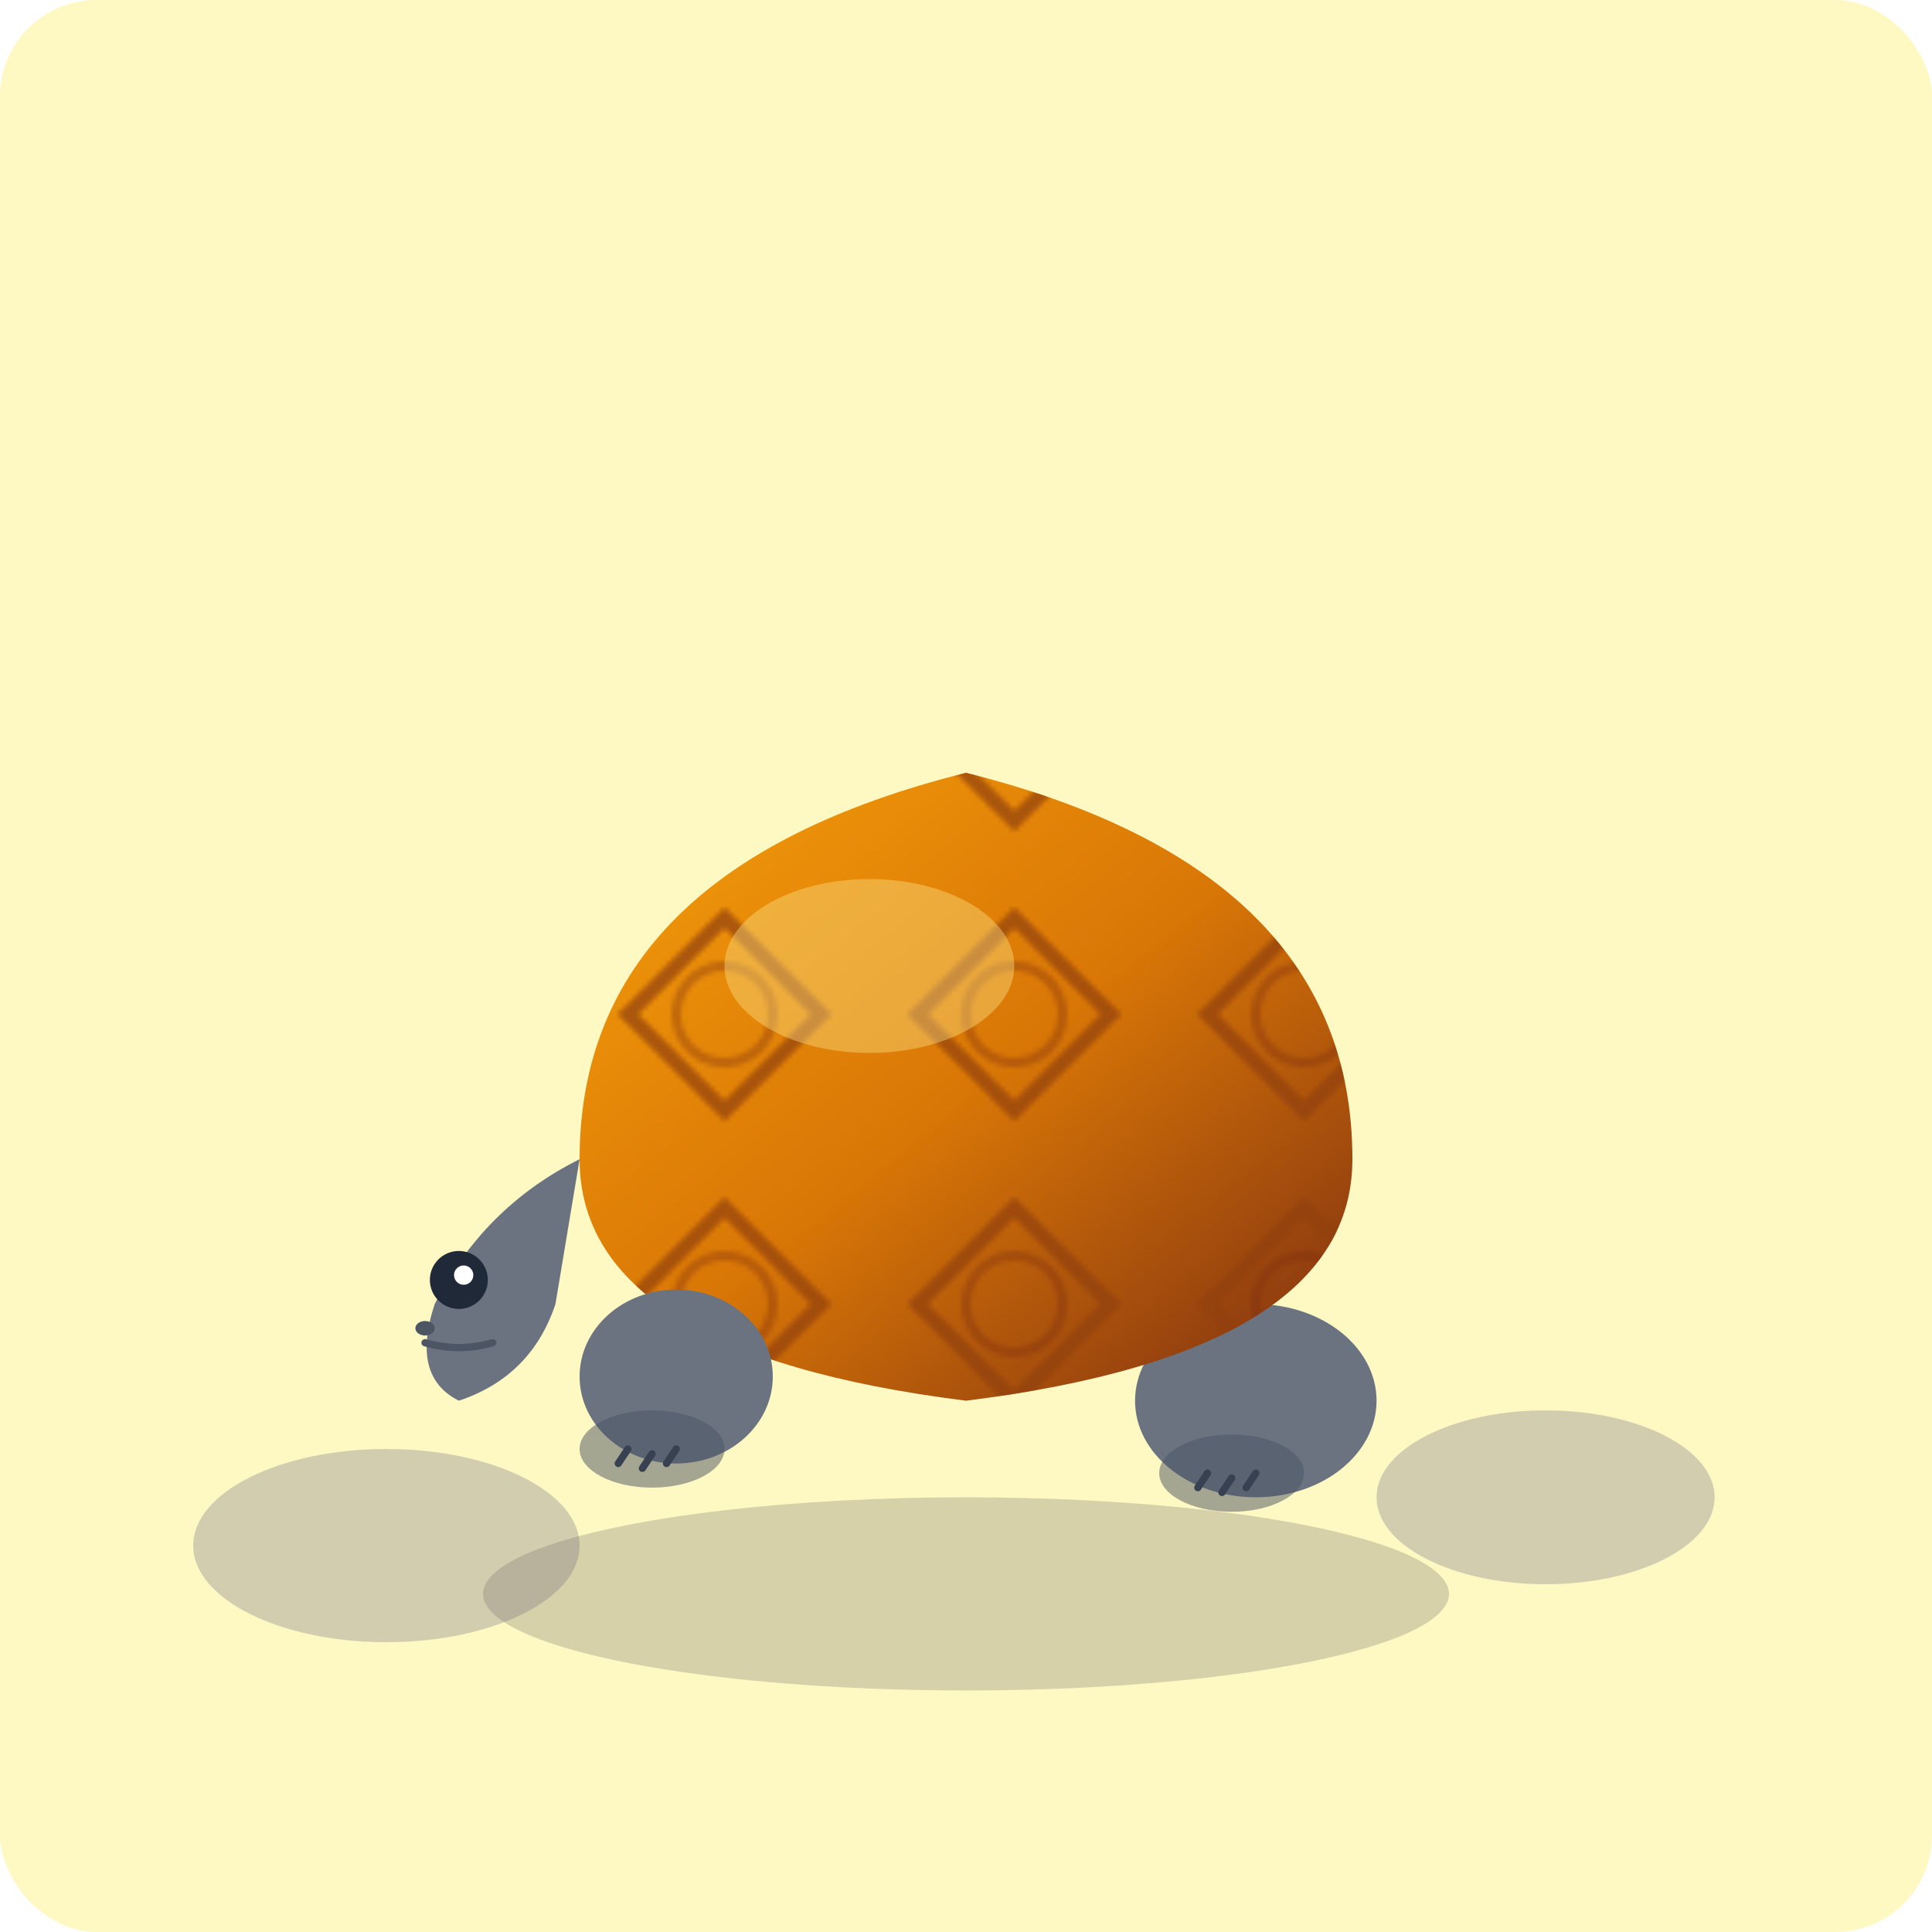 <svg width="400" height="400" viewBox="0 0 400 400" xmlns="http://www.w3.org/2000/svg">
  <defs>
    <linearGradient id="shellGrad2" x1="0%" y1="0%" x2="100%" y2="100%">
      <stop offset="0%" style="stop-color:#f59e0b;stop-opacity:1" />
      <stop offset="50%" style="stop-color:#d97706;stop-opacity:1" />
      <stop offset="100%" style="stop-color:#7c2d12;stop-opacity:1" />
    </linearGradient>
    <pattern id="shellPattern2" x="0" y="0" width="60" height="60" patternUnits="userSpaceOnUse">
      <polygon points="30,10 50,30 30,50 10,30" fill="none" stroke="#92400e" stroke-width="3"/>
      <circle cx="30" cy="30" r="10" fill="none" stroke="#7c2d12" stroke-width="2" opacity="0.5"/>
    </pattern>
  </defs>
  
  <!-- 배경 -->
  <rect width="400" height="400" fill="#fef9c3" rx="20"/>
  
  <!-- 돌 -->
  <ellipse cx="80" cy="320" rx="40" ry="20" fill="#a8a29e" opacity="0.5"/>
  <ellipse cx="320" cy="310" rx="35" ry="18" fill="#a8a29e" opacity="0.5"/>
  
  <!-- 그림자 -->
  <ellipse cx="200" cy="330" rx="100" ry="20" fill="#78716c" opacity="0.3"/>
  
  <!-- 거북이 (측면 뷰) -->
  
  <!-- 뒷다리 -->
  <ellipse cx="260" cy="290" rx="25" ry="20" fill="#6b7280"/>
  
  <!-- 등껍질 -->
  <path d="M 120 240 Q 120 180, 200 160 Q 280 180, 280 240 Q 280 280, 200 290 Q 120 280, 120 240"
        fill="url(#shellGrad2)"/>
  <path d="M 120 240 Q 120 180, 200 160 Q 280 180, 280 240 Q 280 280, 200 290 Q 120 280, 120 240"
        fill="url(#shellPattern2)" opacity="0.7"/>
  
  <!-- 등껍질 하이라이트 -->
  <ellipse cx="180" cy="200" rx="30" ry="18" fill="#fde68a" opacity="0.4"/>
  
  <!-- 머리와 목 (늘어뜨린 상태) -->
  <path d="M 120 240 Q 100 250, 90 270 Q 85 285, 95 290 Q 110 285, 115 270"
        fill="#6b7280"/>
  
  <!-- 앞다리 -->
  <ellipse cx="140" cy="285" rx="20" ry="18" fill="#6b7280"/>
  
  <!-- 눈 -->
  <circle cx="95" cy="265" r="6" fill="#1f2937"/>
  <circle cx="96" cy="264" r="2" fill="white"/>
  
  <!-- 코 -->
  <ellipse cx="88" cy="275" rx="2" ry="1.5" fill="#4b5563"/>
  
  <!-- 입 -->
  <path d="M 88 278 Q 95 280, 102 278" fill="none" stroke="#4b5563" stroke-width="1.5" stroke-linecap="round"/>
  
  <!-- 발 디테일 -->
  <ellipse cx="135" cy="300" rx="15" ry="8" fill="#4b5563" opacity="0.5"/>
  <ellipse cx="255" cy="305" rx="15" ry="8" fill="#4b5563" opacity="0.5"/>
  
  <!-- 발톱 -->
  <path d="M 130 300 L 128 303 M 135 301 L 133 304 M 140 300 L 138 303" 
        stroke="#374151" stroke-width="1.5" stroke-linecap="round"/>
  <path d="M 250 305 L 248 308 M 255 306 L 253 309 M 260 305 L 258 308" 
        stroke="#374151" stroke-width="1.5" stroke-linecap="round"/>
</svg>